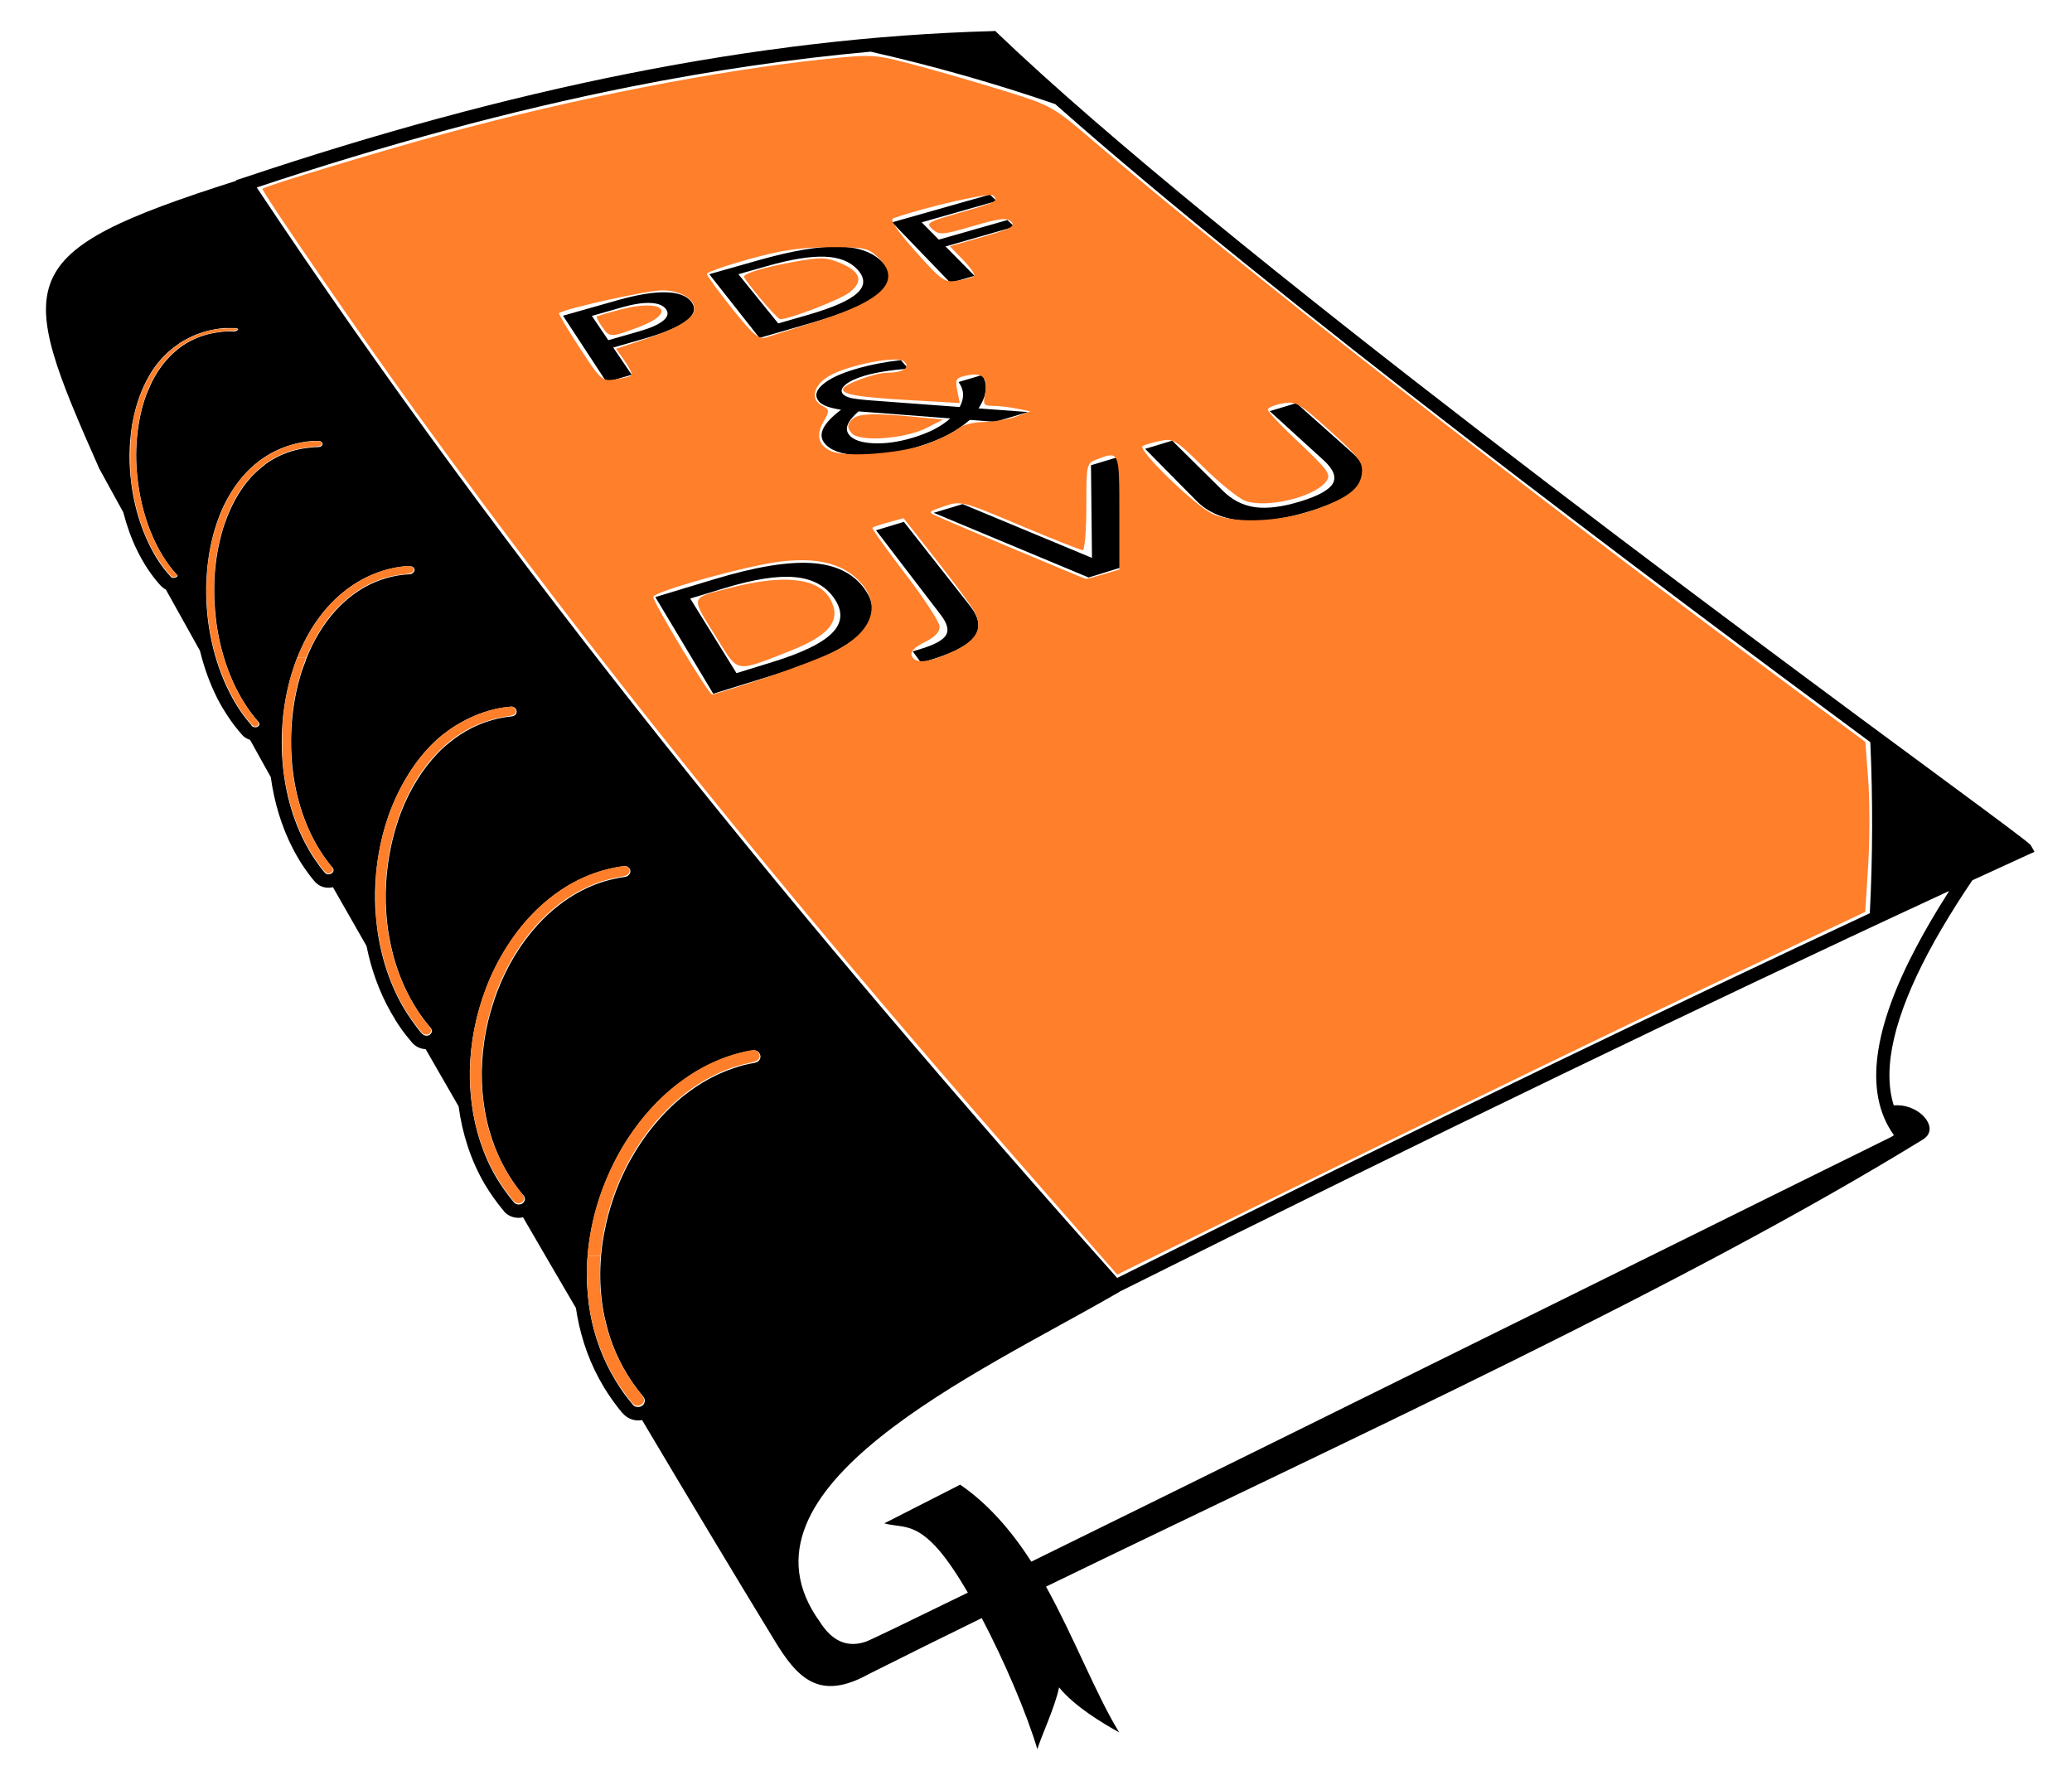 <?xml version="1.0" encoding="UTF-8" standalone="no"?>
<!-- Creator: CorelDRAW -->

<svg
   xmlns:dc="http://purl.org/dc/elements/1.1/"
   xmlns:cc="http://creativecommons.org/ns#"
   xmlns:rdf="http://www.w3.org/1999/02/22-rdf-syntax-ns#"
   xmlns:svg="http://www.w3.org/2000/svg"
   xmlns="http://www.w3.org/2000/svg"
   xmlns:sodipodi="http://sodipodi.sourceforge.net/DTD/sodipodi-0.dtd"
   xmlns:inkscape="http://www.inkscape.org/namespaces/inkscape"
   version="1.0"
   sodipodi:modified="true"
   inkscape:output_extension="org.inkscape.output.svg.inkscape"
   sodipodi:docname="Old_Book_clip_art.svg"
   inkscape:version="0.48.0 r9654"
   sodipodi:version="0.32"
   id="svg2"
   viewBox="0 0 210 297"
   style="shape-rendering:geometricPrecision; text-rendering:geometricPrecision; image-rendering:optimizeQuality; fill-rule:evenodd; clip-rule:evenodd"
   height="522.596"
   width="604.762"
   xml:space="preserve"><sodipodi:namedview
   inkscape:window-height="975"
   inkscape:window-width="1280"
   inkscape:pageshadow="2"
   inkscape:pageopacity="0.0"
   borderopacity="1.0"
   bordercolor="#666666"
   pagecolor="#ffffff"
   id="base"
   inkscape:zoom="1.173927"
   inkscape:cx="230.34813"
   inkscape:cy="236.72283"
   inkscape:window-x="1280"
   inkscape:window-y="27"
   inkscape:current-layer="svg2"
   showgrid="false"
   inkscape:window-maximized="1" />
 <defs
   id="defs4"><inkscape:perspective
   sodipodi:type="inkscape:persp3d"
   inkscape:vp_x="0 : 261.29797 : 1"
   inkscape:vp_y="0 : 1000 : 0"
   inkscape:vp_z="604.76184 : 261.29797 : 1"
   inkscape:persp3d-origin="302.38092 : 174.19865 : 1"
   id="perspective4217" />
  <style
   type="text/css"
   id="style6">
   
    .fil4 {fill:none}
    .fil1 {fill:#EF7900}
    .fil3 {fill:white}
    .fil0 {fill:#EF7900;fill-rule:nonzero}
    .fil2 {fill:white;fill-rule:nonzero}
   
  </style>
   <clipPath
   id="id0">
    <path
   d="M 106.022,121.783 C 93.655,122.117 80.577,124.829 66.699,129.482 C 80.117,149.722 95.978,169.053 112.497,187.569 C 127.876,179.885 143.654,172.201 160.412,164.518 C 160.233,164.199 120.445,135.609 106.022,121.783 L 106.022,121.783 z "
   id="path9" />
   </clipPath>
 
  
  
  
  
  
  
  
  
  
  
  
  
  
  
  
  
  
  
  
 
   
  
    
    
   </defs>
 <path
   style="fill:#000000;fill-opacity:1;fill-rule:nonzero;stroke:none"
   d="M 98.25,5.135 L 97.778,5.163 C 78.231,5.691 58.163,8.081 37.493,12.188 C 16.833,16.293 -4.444,22.117 -26.346,29.46 L -27.707,29.904 L -27.651,29.987 C -65.223,41.939 -64.289,46.29 -50.393,77.721 C -49.086,80.107 -47.748,82.536 -46.395,84.996 C -45.834,87.18 -45.087,89.28 -44.145,91.216 C -43.599,92.34 -42.987,93.429 -42.313,94.437 C -41.635,95.451 -40.913,96.39 -40.119,97.242 L -40.091,97.242 C -39.878,97.472 -39.623,97.661 -39.342,97.797 C -37.491,101.136 -35.592,104.523 -33.677,107.961 C -32.993,110.758 -32.021,113.462 -30.761,115.93 C -30.219,116.992 -29.593,118.018 -28.928,119.012 C -28.263,120.007 -27.548,120.928 -26.79,121.789 L -26.679,121.928 C -26.326,122.323 -25.866,122.586 -25.374,122.733 C -24.234,124.78 -23.088,126.854 -21.931,128.926 C -21.356,133.106 -20.143,137.16 -18.265,140.783 C -17.761,141.756 -17.224,142.687 -16.627,143.587 C -16.026,144.492 -15.381,145.373 -14.683,146.197 L -14.628,146.253 C -13.897,147.109 -12.752,147.441 -11.684,147.197 L -11.657,147.197 C -11.652,147.192 -11.634,147.174 -11.629,147.169 C -9.788,150.409 -7.918,153.671 -6.047,156.944 C -5.277,160.816 -3.935,164.56 -1.993,167.968 C -1.496,168.841 -0.97,169.712 -0.383,170.55 C 0.209,171.394 0.849,172.2 1.506,172.966 C 2.09,173.648 2.911,174.015 3.755,174.049 C 5.57,177.207 7.396,180.373 9.225,183.546 C 9.829,188.038 11.217,192.432 13.529,196.402 C 13.99,197.194 14.501,197.957 15.029,198.707 C 15.558,199.458 16.116,200.183 16.723,200.901 L 16.723,200.929 C 17.509,201.86 18.746,202.207 19.888,201.956 C 19.89,201.956 19.91,201.956 19.916,201.956 C 22.841,206.983 25.754,212.007 28.691,217.006 C 28.69,217.009 28.691,217.032 28.691,217.034 C 28.748,217.425 28.815,217.839 28.885,218.228 C 29.633,222.396 31.102,226.476 33.383,230.224 C 33.821,230.943 34.286,231.647 34.8,232.362 C 35.3,233.058 35.833,233.76 36.41,234.445 L 36.438,234.445 C 37.249,235.402 38.499,235.816 39.659,235.583 C 47.037,248.01 54.36,260.221 61.513,271.96 C 65.46,278.522 69.097,282.263 77.341,277.68 C 83.503,274.585 89.739,271.503 96.001,268.433 C 99.799,275.674 103.468,284.267 105.22,290.176 C 105.936,287.901 108.166,283.145 108.83,279.929 C 111.4,283.12 116.203,285.956 118.799,287.399 C 115.012,281.233 111.284,271.567 106.664,263.213 C 158.952,237.826 212.656,213.282 251.975,189.127 C 252.287,188.952 252.558,188.733 252.752,188.516 C 252.789,188.474 252.832,188.42 252.863,188.377 C 254.343,186.331 251.033,183.04 247.282,183.379 C 245.282,177.031 247.555,168.335 253.002,158.054 C 254.388,155.439 256.01,152.69 257.806,149.863 C 258.605,148.605 259.442,147.332 260.305,146.059 C 260.31,146.054 260.328,146.035 260.333,146.031 C 263.387,144.621 266.451,143.219 269.524,141.81 L 270.635,141.31 L 270.024,140.255 L 269.969,140.172 C 269.967,140.17 269.947,140.15 269.941,140.144 C 269.466,139.62 264.613,136.01 256.668,130.147 C 223.318,105.537 135.078,40.453 98.583,5.468 L 98.25,5.135 z M 77.507,8.578 C 77.535,8.576 77.562,8.581 77.59,8.578 C 87.936,10.925 98.136,13.808 108.191,17.27 C 144.554,49.492 208.264,97.127 243.395,123.122 C 243.395,123.131 243.394,123.14 243.395,123.15 C 243.814,132.568 243.798,142.017 243.311,151.501 C 225.731,159.715 208.494,167.915 191.524,176.104 C 166.633,188.115 142.366,200.07 118.465,212.008 C 92.662,183.067 67.365,153.509 43.297,123.289 C 19.353,93.226 -3.38,62.51 -24.263,31.098 C -2.954,24.009 17.757,18.358 37.91,14.354 C 51.36,11.682 64.565,9.75 77.507,8.578 z M -29.623,54.423 C -29.592,54.421 -29.57,54.426 -29.539,54.423 C -29.476,54.419 -29.408,54.427 -29.345,54.423 C -29.28,54.419 -29.216,54.427 -29.151,54.423 C -29.083,54.42 -29.025,54.426 -28.956,54.423 C -28.81,54.417 -28.66,54.426 -28.512,54.423 C -28.267,54.419 -28.012,54.419 -27.762,54.423 L -27.679,54.451 C -27.676,54.451 -27.653,54.451 -27.651,54.451 C -27.619,54.457 -27.568,54.47 -27.54,54.479 C -27.53,54.484 -27.494,54.502 -27.485,54.507 C -27.476,54.511 -27.443,54.527 -27.429,54.534 C -27.419,54.539 -27.383,54.558 -27.373,54.562 C -27.374,54.565 -27.373,54.587 -27.373,54.59 C -27.37,54.59 -27.348,54.59 -27.346,54.59 C -27.346,54.597 -27.346,54.617 -27.346,54.618 C -27.349,54.62 -27.371,54.643 -27.373,54.646 C -27.373,54.649 -27.373,54.671 -27.373,54.673 C -27.378,54.683 -27.397,54.72 -27.401,54.729 C -27.405,54.733 -27.425,54.753 -27.429,54.757 C -27.433,54.761 -27.453,54.781 -27.457,54.784 C -27.462,54.79 -27.481,54.808 -27.485,54.812 C -27.527,54.844 -27.576,54.871 -27.623,54.895 C -27.633,54.9 -27.664,54.916 -27.679,54.923 C -27.708,54.932 -27.764,54.944 -27.79,54.951 C -27.844,54.964 -27.926,54.975 -27.984,54.979 C -28.001,54.979 -28.023,54.979 -28.04,54.979 L -28.151,54.979 C -28.629,54.973 -29.092,54.98 -29.512,55.007 C -29.956,55.035 -30.374,55.085 -30.789,55.145 C -32.947,55.459 -34.826,56.192 -36.426,57.256 C -36.722,57.452 -37.036,57.68 -37.342,57.922 C -37.631,58.151 -37.902,58.39 -38.175,58.644 C -39.562,59.938 -40.717,61.53 -41.619,63.309 C -41.787,63.643 -41.948,64.026 -42.118,64.42 C -42.302,64.844 -42.47,65.204 -42.59,65.531 C -43.313,67.482 -43.781,69.608 -44.034,71.806 L -44.034,71.834 C -44.169,73.007 -44.251,74.211 -44.257,75.444 C -44.262,76.664 -44.183,77.875 -44.062,79.082 C -43.431,85.354 -41.128,91.469 -37.398,95.465 C -37.392,95.471 -37.374,95.489 -37.37,95.493 C -37.37,95.496 -37.37,95.518 -37.37,95.52 C -37.373,95.523 -37.395,95.546 -37.398,95.548 C -37.398,95.551 -37.398,95.573 -37.398,95.576 C -37.404,95.582 -37.424,95.602 -37.426,95.604 C -37.435,95.613 -37.472,95.65 -37.481,95.659 C -37.497,95.672 -37.538,95.697 -37.564,95.715 C -37.587,95.729 -37.623,95.755 -37.648,95.77 C -37.665,95.781 -37.69,95.792 -37.703,95.798 C -37.706,95.798 -37.728,95.798 -37.731,95.798 C -37.741,95.803 -37.777,95.821 -37.787,95.826 C -37.791,95.831 -37.809,95.849 -37.814,95.854 C -37.817,95.854 -37.839,95.854 -37.842,95.854 C -37.844,95.854 -37.867,95.854 -37.87,95.854 C -37.88,95.854 -37.914,95.854 -37.925,95.854 C -37.929,95.853 -37.95,95.854 -37.953,95.854 C -37.956,95.853 -37.978,95.854 -37.981,95.854 C -37.993,95.859 -38.025,95.876 -38.036,95.881 C -38.039,95.881 -38.061,95.881 -38.064,95.881 C -38.069,95.881 -38.089,95.882 -38.092,95.881 C -38.095,95.881 -38.117,95.881 -38.12,95.881 C -38.122,95.881 -38.145,95.881 -38.148,95.881 C -38.157,95.876 -38.193,95.859 -38.203,95.854 C -38.206,95.854 -38.228,95.853 -38.231,95.854 C -38.259,95.847 -38.313,95.835 -38.342,95.826 C -38.344,95.823 -38.367,95.801 -38.37,95.798 C -38.371,95.798 -38.391,95.798 -38.397,95.798 C -38.4,95.796 -38.422,95.773 -38.425,95.77 C -38.428,95.768 -38.45,95.746 -38.453,95.743 C -38.459,95.742 -38.479,95.742 -38.481,95.743 L -38.481,95.715 C -39.2,94.943 -39.871,94.097 -40.48,93.188 C -41.092,92.273 -41.641,91.283 -42.146,90.244 C -44.761,84.869 -45.854,78.144 -45.145,72.001 C -45.091,71.537 -45.042,71.093 -44.978,70.696 C -44.91,70.267 -44.815,69.838 -44.729,69.418 C -44.287,67.275 -43.606,65.234 -42.674,63.393 C -42.482,63.013 -42.29,62.649 -42.091,62.31 C -41.882,61.954 -41.675,61.611 -41.452,61.282 C -40.299,59.585 -38.854,58.14 -37.148,57.006 L -37.092,56.95 C -36.759,56.731 -36.401,56.523 -36.009,56.312 C -35.643,56.114 -35.249,55.904 -34.843,55.729 C -33.286,55.057 -31.539,54.576 -29.623,54.423 z M -15.155,73.167 C -15.119,73.164 -15.081,73.17 -15.044,73.167 C -15.021,73.166 -14.984,73.167 -14.961,73.167 C -14.956,73.167 -14.938,73.167 -14.933,73.167 C -14.928,73.167 -14.908,73.167 -14.906,73.167 C -14.887,73.167 -14.868,73.167 -14.85,73.167 C -14.844,73.167 -14.825,73.167 -14.822,73.167 C -14.744,73.162 -14.679,73.171 -14.6,73.167 C -14.519,73.163 -14.432,73.17 -14.35,73.167 C -14.221,73.162 -14.092,73.169 -13.961,73.167 L -13.878,73.167 C -13.875,73.167 -13.853,73.167 -13.85,73.167 C -13.819,73.173 -13.765,73.187 -13.739,73.195 C -13.716,73.202 -13.677,73.213 -13.656,73.223 C -13.64,73.23 -13.615,73.242 -13.6,73.25 C -13.579,73.264 -13.537,73.29 -13.517,73.306 C -13.512,73.311 -13.492,73.331 -13.489,73.334 C -13.484,73.339 -13.464,73.359 -13.462,73.361 C -13.456,73.367 -13.436,73.387 -13.434,73.389 C -13.431,73.392 -13.408,73.414 -13.406,73.417 C -13.403,73.42 -13.381,73.442 -13.378,73.445 C -13.369,73.467 -13.357,73.509 -13.35,73.528 C -13.351,73.531 -13.35,73.553 -13.35,73.556 C -13.351,73.558 -13.35,73.581 -13.35,73.583 L -13.323,73.639 C -13.33,73.646 -13.349,73.664 -13.35,73.667 C -13.351,73.675 -13.351,73.708 -13.35,73.722 C -13.35,73.728 -13.35,73.749 -13.35,73.75 C -13.356,73.755 -13.373,73.773 -13.378,73.778 C -13.378,73.781 -13.378,73.803 -13.378,73.806 C -13.383,73.811 -13.401,73.828 -13.406,73.833 C -13.406,73.836 -13.406,73.859 -13.406,73.861 C -13.411,73.866 -13.429,73.884 -13.434,73.889 C -13.463,73.927 -13.506,73.968 -13.545,74 C -13.549,74.004 -13.568,74.023 -13.573,74.028 C -13.575,74.03 -13.598,74.053 -13.6,74.056 C -13.61,74.061 -13.646,74.079 -13.656,74.083 C -13.659,74.083 -13.681,74.083 -13.684,74.083 C -13.696,74.088 -13.728,74.105 -13.739,74.111 C -13.742,74.111 -13.764,74.111 -13.767,74.111 C -13.829,74.13 -13.918,74.157 -13.989,74.167 C -13.992,74.167 -14.014,74.167 -14.017,74.167 C -14.023,74.167 -14.039,74.167 -14.045,74.167 L -14.128,74.167 L -14.156,74.167 C -14.655,74.179 -15.119,74.229 -15.572,74.278 C -16.052,74.329 -16.498,74.387 -16.933,74.472 C -19.218,74.919 -21.241,75.827 -22.958,77.11 L -22.958,77.138 C -23.325,77.412 -23.689,77.709 -24.069,78.054 C -24.443,78.393 -24.803,78.734 -25.124,79.082 C -26.818,80.916 -28.153,83.193 -29.151,85.718 L -29.206,85.885 C -29.401,86.389 -29.595,86.894 -29.762,87.412 C -29.927,87.928 -30.065,88.455 -30.206,88.995 C -30.91,91.692 -31.287,94.583 -31.317,97.52 L -31.317,97.714 C -31.322,98.885 -31.269,100.038 -31.178,101.157 C -31.084,102.299 -30.956,103.435 -30.761,104.573 C -29.768,110.375 -27.454,115.866 -23.902,119.845 L -23.875,119.901 C -23.867,119.915 -23.853,119.944 -23.847,119.956 C -23.842,119.966 -23.824,120.002 -23.819,120.012 C -23.819,120.015 -23.819,120.037 -23.819,120.04 C -23.819,120.049 -23.819,120.086 -23.819,120.095 C -23.819,120.104 -23.819,120.136 -23.819,120.151 C -23.819,120.16 -23.819,120.197 -23.819,120.206 C -23.824,120.216 -23.842,120.252 -23.847,120.262 C -23.847,120.265 -23.847,120.287 -23.847,120.29 C -23.852,120.295 -23.869,120.312 -23.875,120.317 C -23.874,120.32 -23.875,120.343 -23.875,120.345 C -23.881,120.351 -23.901,120.371 -23.902,120.373 C -23.918,120.387 -23.944,120.415 -23.958,120.428 C -23.964,120.434 -23.979,120.451 -23.986,120.456 L -24.041,120.512 C -24.051,120.516 -24.087,120.535 -24.097,120.54 C -24.111,120.547 -24.144,120.563 -24.152,120.567 C -24.157,120.572 -24.175,120.59 -24.18,120.595 C -24.181,120.595 -24.202,120.595 -24.208,120.595 C -24.217,120.6 -24.254,120.618 -24.263,120.623 C -24.266,120.623 -24.289,120.623 -24.291,120.623 C -24.303,120.628 -24.335,120.645 -24.347,120.651 C -24.411,120.66 -24.509,120.653 -24.569,120.651 C -24.649,120.645 -24.748,120.623 -24.819,120.595 C -24.83,120.589 -24.862,120.572 -24.874,120.567 C -24.877,120.567 -24.899,120.567 -24.902,120.567 C -24.924,120.553 -24.961,120.531 -24.985,120.512 C -24.988,120.509 -25.01,120.487 -25.013,120.484 C -25.016,120.481 -25.035,120.462 -25.041,120.456 L -25.152,120.345 L -25.124,120.317 C -25.834,119.511 -26.498,118.657 -27.096,117.763 C -27.694,116.868 -28.246,115.913 -28.762,114.903 C -31.383,109.767 -32.71,103.596 -32.649,97.603 L -32.649,97.409 C -32.641,96.842 -32.604,96.251 -32.566,95.631 C -32.531,95.04 -32.49,94.465 -32.427,93.882 C -32.111,90.938 -31.446,88.102 -30.428,85.524 L -30.428,85.496 C -30.214,84.955 -29.987,84.447 -29.762,83.969 C -29.523,83.462 -29.271,82.99 -29.012,82.525 C -27.668,80.116 -25.946,78.032 -23.819,76.444 L -23.764,76.388 C -23.408,76.125 -23.015,75.867 -22.597,75.611 C -22.172,75.349 -21.767,75.112 -21.375,74.916 C -19.539,73.998 -17.452,73.357 -15.155,73.167 z M 0.311,93.938 C 0.353,93.934 0.409,93.941 0.45,93.938 C 0.456,93.937 0.472,93.938 0.478,93.938 C 0.501,93.938 0.538,93.937 0.561,93.938 C 0.567,93.937 0.584,93.938 0.589,93.938 C 0.595,93.938 0.614,93.938 0.617,93.938 C 0.64,93.938 0.677,93.937 0.7,93.938 C 0.706,93.938 0.725,93.938 0.728,93.938 C 0.734,93.938 0.753,93.938 0.756,93.938 C 0.779,93.938 0.816,93.937 0.839,93.938 C 0.845,93.938 0.864,93.938 0.867,93.938 C 0.872,93.938 0.892,93.938 0.895,93.938 C 0.918,93.938 0.955,93.937 0.978,93.938 C 0.983,93.938 1.003,93.938 1.006,93.938 C 1.011,93.938 1.031,93.938 1.033,93.938 C 1.057,93.938 1.094,93.937 1.117,93.938 C 1.122,93.938 1.142,93.938 1.145,93.938 L 1.2,93.938 C 1.386,93.94 1.575,94.007 1.7,94.104 C 1.721,94.122 1.765,94.167 1.783,94.188 C 1.795,94.199 1.828,94.231 1.839,94.243 C 1.844,94.253 1.862,94.289 1.867,94.299 C 1.871,94.307 1.887,94.339 1.894,94.354 C 1.894,94.357 1.895,94.379 1.894,94.382 C 1.899,94.391 1.917,94.428 1.922,94.437 C 1.922,94.447 1.922,94.483 1.922,94.493 L 1.922,94.576 C 1.922,94.579 1.922,94.602 1.922,94.604 C 1.922,94.607 1.922,94.629 1.922,94.632 C 1.917,94.642 1.899,94.678 1.894,94.687 C 1.894,94.69 1.894,94.713 1.894,94.715 C 1.889,94.725 1.872,94.761 1.867,94.771 C 1.859,94.785 1.844,94.815 1.839,94.826 C 1.825,94.85 1.799,94.887 1.783,94.909 C 1.741,94.965 1.673,95.031 1.617,95.076 C 1.612,95.081 1.594,95.099 1.589,95.104 C 1.46,95.19 1.289,95.261 1.117,95.27 L 1.089,95.27 C 0.569,95.301 0.051,95.339 -0.438,95.409 C -0.933,95.48 -1.432,95.576 -1.91,95.687 C -4.364,96.256 -6.54,97.334 -8.463,98.797 C -8.943,99.162 -9.407,99.553 -9.852,99.963 C -10.299,100.375 -10.746,100.817 -11.157,101.268 C -13.258,103.578 -14.933,106.411 -16.155,109.571 L -16.155,109.599 L -16.155,109.654 C -16.413,110.326 -16.66,110.946 -16.849,111.543 C -17.05,112.175 -17.233,112.837 -17.405,113.514 C -18.262,116.893 -18.639,120.497 -18.543,124.094 L -18.543,124.177 C -18.514,125.213 -18.456,126.23 -18.349,127.232 C -18.24,128.247 -18.094,129.263 -17.904,130.258 C -16.927,135.396 -14.858,140.211 -11.657,143.976 L -11.629,144.004 C -11.613,144.026 -11.586,144.064 -11.573,144.087 C -11.544,144.15 -11.522,144.241 -11.518,144.309 C -11.518,144.332 -11.516,144.369 -11.518,144.392 C -11.538,144.546 -11.626,144.713 -11.768,144.837 L -11.823,144.865 C -11.828,144.869 -11.846,144.887 -11.851,144.892 C -11.872,144.907 -11.915,144.936 -11.934,144.948 C -11.947,144.955 -11.978,144.97 -11.99,144.976 C -12.014,144.983 -12.074,144.997 -12.101,145.003 C -12.11,145.008 -12.147,145.026 -12.156,145.031 C -12.322,145.068 -12.507,145.055 -12.656,145.003 C -12.722,144.978 -12.795,144.937 -12.851,144.892 C -12.857,144.886 -12.876,144.867 -12.878,144.865 C -12.89,144.854 -12.92,144.823 -12.934,144.809 L -12.989,144.753 C -13.631,143.995 -14.214,143.198 -14.767,142.365 C -15.322,141.528 -15.83,140.652 -16.294,139.755 C -18.701,135.11 -19.952,129.704 -20.098,124.26 L -20.098,124.177 C -20.116,123.454 -20.119,122.736 -20.098,122.011 C -20.079,121.327 -20.049,120.604 -19.987,119.845 C -19.688,116.165 -18.894,112.574 -17.627,109.293 C -17.379,108.654 -17.09,107.991 -16.794,107.35 C -16.497,106.708 -16.196,106.099 -15.877,105.517 C -14.208,102.469 -12.044,99.839 -9.435,97.853 L -9.435,97.825 L -9.407,97.825 C -9.012,97.525 -8.589,97.231 -8.13,96.937 C -7.679,96.647 -7.241,96.368 -6.797,96.131 C -4.656,94.989 -2.312,94.193 0.311,93.938 z M 17.722,117.235 C 17.728,117.235 17.747,117.235 17.75,117.235 C 17.756,117.235 17.772,117.235 17.778,117.235 C 17.789,117.236 17.822,117.235 17.833,117.235 C 17.839,117.235 17.858,117.235 17.861,117.235 L 17.889,117.235 C 17.894,117.235 17.914,117.235 17.917,117.235 C 17.953,117.234 17.998,117.234 18.028,117.235 C 18.037,117.235 18.074,117.235 18.083,117.235 C 18.115,117.241 18.166,117.254 18.194,117.263 C 18.218,117.271 18.255,117.283 18.278,117.291 C 18.336,117.312 18.413,117.343 18.472,117.374 C 18.481,117.378 18.518,117.397 18.527,117.402 C 18.532,117.407 18.55,117.425 18.555,117.43 C 18.578,117.451 18.621,117.495 18.639,117.513 C 18.663,117.542 18.703,117.596 18.722,117.624 C 18.738,117.653 18.762,117.703 18.777,117.735 C 18.782,117.745 18.8,117.781 18.805,117.79 C 18.814,117.819 18.827,117.872 18.833,117.902 C 18.833,117.911 18.833,117.948 18.833,117.957 L 18.861,117.985 C 18.861,117.99 18.861,118.005 18.861,118.013 C 18.861,118.029 18.861,118.058 18.861,118.068 C 18.861,118.071 18.861,118.093 18.861,118.096 C 18.855,118.107 18.838,118.14 18.833,118.151 C 18.833,118.154 18.833,118.177 18.833,118.179 C 18.833,118.189 18.833,118.225 18.833,118.235 C 18.828,118.244 18.81,118.281 18.805,118.29 C 18.8,118.3 18.782,118.336 18.777,118.346 C 18.777,118.352 18.777,118.372 18.777,118.374 C 18.772,118.384 18.757,118.415 18.75,118.429 C 18.736,118.451 18.709,118.492 18.694,118.512 C 18.689,118.517 18.671,118.535 18.666,118.54 C 18.662,118.545 18.643,118.563 18.639,118.568 C 18.634,118.573 18.616,118.591 18.611,118.596 C 18.606,118.6 18.588,118.619 18.583,118.624 C 18.577,118.629 18.559,118.648 18.555,118.651 C 18.534,118.668 18.495,118.692 18.472,118.707 C 18.462,118.712 18.426,118.73 18.416,118.735 C 18.379,118.754 18.323,118.774 18.278,118.79 C 18.208,118.813 18.125,118.839 18.055,118.846 L 18.028,118.846 C 17.488,118.899 16.968,118.972 16.445,119.068 C 15.928,119.163 15.402,119.289 14.89,119.429 C 12.293,120.139 9.957,121.389 7.892,123.039 C 7.33,123.488 6.779,123.945 6.282,124.427 C 5.776,124.916 5.307,125.439 4.838,125.982 C 2.444,128.754 0.555,132.158 -0.744,135.895 L -0.744,135.923 C -1.003,136.669 -1.232,137.43 -1.438,138.172 C -1.652,138.944 -1.832,139.715 -1.993,140.477 C -2.836,144.46 -3.089,148.65 -2.66,152.778 L -2.66,152.806 C -2.562,153.743 -2.426,154.659 -2.271,155.528 C -2.116,156.394 -1.923,157.282 -1.688,158.193 C -0.516,162.733 1.55,166.987 4.588,170.522 L 4.616,170.55 C 4.632,170.572 4.656,170.609 4.671,170.633 C 4.69,170.667 4.714,170.712 4.727,170.744 C 4.732,170.754 4.75,170.79 4.754,170.8 C 4.754,170.81 4.755,170.846 4.754,170.856 C 4.767,170.914 4.779,170.987 4.782,171.05 C 4.782,171.055 4.782,171.073 4.782,171.078 C 4.782,171.083 4.782,171.103 4.782,171.105 C 4.782,171.108 4.782,171.131 4.782,171.133 C 4.782,171.136 4.782,171.159 4.782,171.161 C 4.777,171.171 4.76,171.207 4.754,171.217 C 4.755,171.226 4.754,171.262 4.754,171.272 C 4.749,171.277 4.732,171.295 4.727,171.3 C 4.713,171.33 4.689,171.38 4.671,171.411 C 4.668,171.414 4.646,171.436 4.643,171.439 C 4.624,171.464 4.584,171.521 4.56,171.55 C 4.554,171.556 4.538,171.572 4.532,171.578 C 4.526,171.583 4.511,171.6 4.504,171.605 L 4.477,171.633 L 4.449,171.661 C 4.43,171.674 4.386,171.704 4.366,171.716 C 4.363,171.716 4.34,171.716 4.338,171.716 C 4.326,171.721 4.293,171.738 4.282,171.744 C 4.253,171.758 4.203,171.786 4.171,171.8 C 4.169,171.8 4.146,171.8 4.144,171.8 C 4.141,171.8 4.118,171.8 4.116,171.8 C 3.815,171.87 3.48,171.786 3.255,171.578 C 3.244,171.566 3.213,171.536 3.199,171.522 L 3.172,171.522 C 2.544,170.79 1.984,170.035 1.45,169.273 C 0.912,168.505 0.394,167.713 -0.077,166.885 C -2.489,162.652 -3.898,157.85 -4.409,152.945 L -4.409,152.917 C -4.496,152.078 -4.569,151.248 -4.603,150.418 C -4.638,149.572 -4.648,148.721 -4.631,147.891 C -4.547,143.591 -3.799,139.339 -2.438,135.423 L -2.438,135.396 C -2.172,134.632 -1.867,133.897 -1.549,133.146 C -1.24,132.419 -0.89,131.676 -0.522,130.953 C 1.326,127.325 3.735,124.159 6.698,121.789 L 6.726,121.789 C 7.168,121.436 7.622,121.106 8.087,120.789 C 8.542,120.478 9.038,120.184 9.531,119.901 C 11.989,118.49 14.716,117.547 17.722,117.235 z M 36.605,143.67 C 36.606,143.671 36.626,143.671 36.632,143.67 C 36.638,143.671 36.657,143.671 36.66,143.67 C 36.673,143.67 36.703,143.67 36.716,143.67 C 36.788,143.675 36.876,143.689 36.938,143.698 C 36.94,143.698 36.963,143.698 36.966,143.698 C 36.991,143.704 37.051,143.72 37.077,143.726 C 37.079,143.726 37.102,143.726 37.104,143.726 C 37.135,143.739 37.19,143.77 37.215,143.782 C 37.258,143.803 37.316,143.838 37.354,143.865 C 37.384,143.886 37.43,143.918 37.465,143.948 C 37.471,143.954 37.491,143.974 37.493,143.976 C 37.499,143.982 37.516,143.998 37.521,144.004 C 37.526,144.013 37.544,144.049 37.549,144.059 C 37.552,144.062 37.574,144.085 37.576,144.087 C 37.643,144.187 37.699,144.325 37.715,144.448 C 37.715,144.454 37.715,144.473 37.715,144.476 C 37.716,144.511 37.716,144.556 37.715,144.587 C 37.715,144.596 37.715,144.633 37.715,144.642 C 37.715,144.645 37.715,144.668 37.715,144.67 C 37.71,144.68 37.692,144.716 37.688,144.726 C 37.68,144.753 37.667,144.811 37.66,144.837 C 37.541,145.169 37.226,145.423 36.827,145.475 C 36.24,145.553 35.675,145.664 35.133,145.781 C 34.571,145.902 34.004,146.036 33.467,146.197 C 30.689,147.03 28.129,148.409 25.83,150.196 C 25.211,150.678 24.599,151.192 23.998,151.751 C 23.405,152.303 22.849,152.873 22.304,153.473 C 19.495,156.563 17.217,160.353 15.64,164.469 C 15.339,165.255 15.068,166.093 14.806,166.94 C 14.546,167.784 14.309,168.607 14.112,169.439 C 13.083,173.786 12.792,178.362 13.363,182.796 C 13.464,183.582 13.594,184.375 13.751,185.156 C 13.913,185.957 14.098,186.745 14.307,187.489 C 15.412,191.428 17.294,195.141 20.027,198.374 L 20.055,198.402 C 20.055,198.408 20.055,198.428 20.055,198.429 C 20.058,198.432 20.08,198.455 20.082,198.457 C 20.087,198.467 20.106,198.503 20.11,198.513 C 20.117,198.525 20.132,198.556 20.138,198.568 C 20.143,198.578 20.161,198.614 20.166,198.624 C 20.171,198.633 20.189,198.67 20.194,198.679 C 20.193,198.689 20.194,198.725 20.194,198.735 C 20.193,198.738 20.194,198.76 20.194,198.763 C 20.199,198.772 20.216,198.808 20.221,198.818 C 20.221,198.821 20.221,198.844 20.221,198.846 C 20.221,198.852 20.221,198.871 20.221,198.874 C 20.222,198.887 20.222,198.916 20.221,198.929 C 20.221,198.939 20.221,198.975 20.221,198.985 C 20.221,198.988 20.221,199.01 20.221,199.013 C 20.216,199.023 20.198,199.059 20.194,199.068 C 20.194,199.078 20.193,199.114 20.194,199.124 C 20.189,199.133 20.171,199.17 20.166,199.179 C 20.161,199.189 20.143,199.225 20.138,199.235 C 20.133,199.247 20.116,199.278 20.11,199.29 C 20.105,199.299 20.09,199.331 20.082,199.346 C 20.068,199.369 20.044,199.407 20.027,199.429 C 20.022,199.434 20.004,199.452 19.999,199.457 C 19.986,199.475 19.957,199.521 19.944,199.54 C 19.936,199.548 19.919,199.565 19.916,199.568 L 19.833,199.623 C 19.811,199.64 19.774,199.664 19.749,199.679 C 19.716,199.698 19.67,199.72 19.638,199.735 C 19.636,199.734 19.613,199.735 19.61,199.735 C 19.606,199.74 19.588,199.757 19.583,199.762 C 19.58,199.762 19.558,199.763 19.555,199.762 C 19.545,199.767 19.509,199.785 19.499,199.79 C 19.497,199.79 19.475,199.79 19.472,199.79 C 19.469,199.79 19.447,199.79 19.444,199.79 C 19.073,199.874 18.66,199.773 18.416,199.485 C 17.857,198.823 17.328,198.132 16.834,197.43 C 16.338,196.726 15.869,196.02 15.445,195.292 C 13.246,191.516 11.941,187.349 11.391,183.074 L 11.391,183.046 C 11.277,182.157 11.189,181.267 11.141,180.352 C 11.092,179.432 11.069,178.503 11.086,177.603 C 11.172,172.931 12.12,168.269 13.779,163.941 L 13.779,163.914 C 14.107,163.058 14.459,162.222 14.834,161.414 C 15.211,160.601 15.623,159.812 16.056,159.026 C 18.267,155.02 21.147,151.505 24.581,148.835 C 25.056,148.467 25.577,148.083 26.108,147.725 C 26.632,147.372 27.142,147.053 27.663,146.753 C 30.389,145.18 33.389,144.123 36.605,143.698 C 36.604,143.696 36.605,143.674 36.605,143.67 z M 256.473,147.808 C 256.282,148.105 256.105,148.403 255.918,148.697 C 254.105,151.55 252.486,154.333 251.059,157.027 C 244.069,170.218 242.122,181.11 247.31,188.322 C 247.145,188.457 246.934,188.586 246.671,188.711 C 243.762,190.088 151.618,235.814 104.22,259.075 C 100.776,253.682 96.812,249.297 92.419,246.302 L 79.84,252.716 C 82.582,253.506 84.877,252.463 88.948,257.215 C 90.388,258.896 92.032,261.349 93.696,264.212 C 83.789,269.052 77.41,272.144 76.702,272.376 C 72.958,273.603 70.638,271.396 69.177,269.1 C 53.057,246.854 95.386,227.835 118.021,214.785 C 118.324,214.627 118.587,214.466 118.826,214.313 C 118.87,214.285 118.924,214.257 118.965,214.23 C 118.972,214.225 118.986,214.204 118.993,214.202 C 118.995,214.201 119.018,214.203 119.021,214.202 C 143.188,202.129 167.63,190.101 192.495,178.103 C 213.438,167.997 234.707,157.883 256.473,147.808 z M 57.986,174.243 L 58.014,174.243 C 58.017,174.243 58.039,174.243 58.042,174.243 C 58.114,174.236 58.189,174.239 58.264,174.243 C 58.335,174.247 58.414,174.256 58.486,174.271 C 58.489,174.271 58.511,174.271 58.514,174.271 C 58.905,174.381 59.192,174.698 59.263,175.104 L 59.291,175.104 L 59.291,175.132 C 59.291,175.136 59.291,175.155 59.291,175.16 C 59.291,175.162 59.291,175.185 59.291,175.187 C 59.304,175.333 59.282,175.501 59.236,175.632 C 59.222,175.662 59.193,175.717 59.18,175.743 C 59.157,175.786 59.126,175.842 59.097,175.882 C 59.037,175.963 58.958,176.041 58.875,176.104 C 58.74,176.201 58.555,176.267 58.375,176.298 L 58.375,176.326 L 58.347,176.326 C 57.74,176.429 57.151,176.54 56.57,176.687 C 55.997,176.831 55.411,177.016 54.821,177.214 C 51.873,178.203 49.13,179.751 46.629,181.741 L 46.601,181.741 C 45.91,182.291 45.256,182.873 44.602,183.49 C 43.962,184.093 43.332,184.749 42.714,185.434 C 39.597,188.883 37.055,193.048 35.327,197.569 L 35.327,197.596 C 35.002,198.449 34.695,199.355 34.411,200.29 C 34.133,201.205 33.897,202.124 33.689,203.039 C 32.607,207.788 32.387,212.724 33.245,217.506 L 33.245,217.534 C 33.377,218.271 33.548,218.971 33.717,219.644 C 33.891,220.342 34.074,221.034 34.3,221.727 C 35.457,225.274 37.287,228.649 39.853,231.696 L 39.881,231.751 C 39.884,231.754 39.907,231.777 39.909,231.779 C 39.959,231.849 40.014,231.951 40.048,232.029 C 40.057,232.052 40.069,232.089 40.076,232.112 C 40.085,232.15 40.098,232.212 40.103,232.251 C 40.103,232.257 40.103,232.276 40.103,232.279 C 40.104,232.314 40.104,232.361 40.103,232.39 C 40.103,232.396 40.103,232.411 40.103,232.418 C 40.104,232.429 40.104,232.463 40.103,232.473 C 40.094,232.533 40.065,232.611 40.048,232.668 C 40.048,232.67 40.048,232.693 40.048,232.695 C 40.043,232.706 40.025,232.742 40.02,232.751 C 40.02,232.754 40.02,232.776 40.02,232.779 C 40.007,232.808 39.981,232.862 39.965,232.89 C 39.952,232.91 39.923,232.953 39.909,232.973 C 39.899,232.983 39.863,233.019 39.853,233.029 C 39.821,233.066 39.781,233.106 39.742,233.14 L 39.715,233.167 L 39.687,233.167 C 39.682,233.172 39.664,233.19 39.659,233.195 C 39.618,233.224 39.562,233.253 39.52,233.279 C 39.515,233.284 39.497,233.301 39.492,233.306 C 39.416,233.342 39.345,233.373 39.27,233.39 L 39.243,233.39 C 38.831,233.484 38.382,233.36 38.104,233.029 L 38.104,233.001 C 37.579,232.377 37.083,231.75 36.605,231.085 C 36.138,230.436 35.693,229.75 35.272,229.058 C 33.137,225.551 31.752,221.766 31.051,217.867 L 31.051,217.839 C 30.876,216.862 30.754,215.883 30.662,214.896 C 30.57,213.905 30.507,212.89 30.496,211.897 C 30.434,206.783 31.421,201.648 33.245,196.874 C 33.604,195.935 33.997,195.016 34.411,194.125 C 34.842,193.197 35.282,192.321 35.744,191.487 C 38.194,187.059 41.415,183.129 45.185,180.13 C 45.704,179.717 46.262,179.327 46.823,178.936 C 47.376,178.551 47.921,178.168 48.489,177.825 C 51.418,176.058 54.611,174.815 57.986,174.243 z "
   id="path13" />
<g
   id="text4429"
   style="font-size:40px;font-style:normal;font-weight:normal;text-align:center;line-height:125%;letter-spacing:0px;word-spacing:0px;text-anchor:middle;fill:#000000;fill-opacity:1;stroke:none;font-family:Sans"
   transform="matrix(0.593,0,0,0.668,-419.331,-191.448)"><path
     id="path4438"
     d="m 759.963,365.051 c 0,0 4.596,6.031 4.596,6.031 0,0 8.628,-2.191 8.628,-2.191 3.185,-0.809 5.43,-1.696 6.737,-2.659 1.301,-0.959 1.554,-1.916 0.765,-2.869 -0.778,-0.941 -2.232,-1.447 -4.361,-1.524 -2.124,-0.076 -4.748,0.28 -7.88,1.071 0,0 -8.485,2.142 -8.485,2.142 m -8.066,-0.047 c 0,0 15.181,-3.825 15.181,-3.825 5.546,-1.397 10.047,-2.059 13.523,-1.988 3.504,0.059 5.907,0.845 7.207,2.369 1.324,1.552 0.887,3.102 -1.331,4.645 -2.209,1.547 -6.161,3.047 -11.855,4.496 0,0 -8.671,2.206 -8.671,2.206 0,0 5.155,6.765 5.155,6.765 0,0 -7.047,1.806 -7.047,1.806 0,0 -12.162,-16.475 -12.162,-16.475"
     inkscape:connector-curvature="0" /><path
     id="path4440"
     d="m 800.959,354.702 c 0,0 11.138,12.22 11.138,12.22 0,0 8.285,-2.119 8.285,-2.119 6.971,-1.783 11.564,-3.582 13.783,-5.392 2.225,-1.802 2.267,-3.745 0.158,-5.818 -2.068,-2.034 -5.135,-3.109 -9.207,-3.243 -4.039,-0.146 -9.413,0.63 -16.151,2.331 0,0 -8.007,2.021 -8.007,2.021 m -8.145,-0.008 c 0,0 13.576,-3.421 13.576,-3.421 9.417,-2.373 16.897,-3.515 22.492,-3.433 5.619,0.076 9.771,1.389 12.465,3.969 2.752,2.636 2.534,5.179 -0.714,7.615 -3.279,2.459 -9.812,4.948 -19.605,7.457 0,0 -14.186,3.635 -14.186,3.635 0,0 -14.028,-15.823 -14.028,-15.823"
     inkscape:connector-curvature="0" /><path
     id="path4442"
     d="m 843.943,341.811 c 0,0 27.357,-6.893 27.357,-6.893 0,0 1.912,1.595 1.912,1.595 0,0 -20.986,5.298 -20.986,5.298 0,0 4.78,4.299 4.78,4.299 0,0 19.185,-4.866 19.185,-4.866 0,0 1.975,1.66 1.975,1.66 0,0 -19.278,4.899 -19.278,4.899 0,0 8.116,7.299 8.116,7.299 0,0 -6.755,1.731 -6.755,1.731 0,0 -16.306,-15.021 -16.306,-15.021"
     inkscape:connector-curvature="0" /><path
     id="path4444"
     d="m 834.552,388.765 c -1.577,1.244 -2.582,2.343 -3.01,3.293 -0.413,0.94 -0.287,1.783 0.382,2.529 1.116,1.245 3.349,1.944 6.702,2.094 3.364,0.15 7.014,-0.294 10.935,-1.33 2.325,-0.614 4.374,-1.322 6.146,-2.121 1.759,-0.806 3.26,-1.714 4.503,-2.721 0,0 -25.658,-1.744 -25.658,-1.744 m 3.792,-2.705 c 0,0 24.502,1.619 24.502,1.619 0.682,-1.111 0.999,-2.183 0.954,-3.218 -0.053,-1.038 -0.477,-2.035 -1.268,-2.991 0,0 6.616,-1.732 6.616,-1.732 0.815,1.132 1.146,2.384 0.989,3.757 -0.158,1.382 -0.823,2.891 -2.001,4.527 0,0 13.822,0.906 13.822,0.906 0,0 -9.188,2.432 -9.188,2.432 0,0 -7.101,-0.488 -7.101,-0.488 -1.781,1.423 -3.882,2.694 -6.303,3.809 -2.437,1.11 -5.268,2.093 -8.492,2.946 -5.942,1.573 -11.354,2.262 -16.206,2.063 -4.837,-0.206 -8.061,-1.241 -9.675,-3.09 -0.954,-1.092 -1.028,-2.324 -0.231,-3.695 0.785,-1.371 2.425,-2.887 4.91,-4.546 -1.619,-0.216 -2.955,-0.5 -4.009,-0.851 -1.059,-0.358 -1.805,-0.781 -2.241,-1.268 -1.17,-1.309 -0.788,-2.695 1.132,-4.158 1.902,-1.463 5.01,-2.752 9.326,-3.871 1.944,-0.504 3.942,-0.935 5.994,-1.293 2.076,-0.364 4.243,-0.664 6.504,-0.9 0,0 2.101,2.131 2.101,2.131 -2.407,0.163 -4.628,0.391 -6.668,0.686 -2.046,0.286 -3.869,0.637 -5.469,1.053 -2.473,0.643 -4.282,1.389 -5.428,2.239 -1.133,0.839 -1.378,1.612 -0.729,2.32 0.377,0.411 1.105,0.738 2.183,0.978 1.097,0.227 3.087,0.439 5.974,0.636"
     inkscape:connector-curvature="0" /><path
     id="path4446"
     d="m 787.482,435.245 c 0,0 12.938,18.526 12.938,18.526 0,0 10.101,-2.769 10.101,-2.769 8.493,-2.328 14.1,-4.786 16.827,-7.363 2.729,-2.561 2.818,-5.422 0.315,-8.562 -2.449,-3.073 -6.117,-4.778 -11.011,-5.15 -4.85,-0.387 -11.329,0.514 -19.479,2.709 0,0 -9.691,2.61 -9.691,2.61 m -9.766,-0.367 c 0,0 16.42,-4.411 16.42,-4.411 11.378,-3.057 20.388,-4.401 27.105,-4.043 6.753,0.351 11.726,2.446 14.931,6.341 3.285,3.992 2.982,7.729 -0.991,11.181 -4.02,3.493 -11.997,6.89 -23.941,10.174 0,0 -17.322,4.762 -17.322,4.762 0,0 -16.202,-24.003 -16.202,-24.003"
     inkscape:connector-curvature="0" /><path
     id="path4448"
     d="m 839.453,418.292 c 0,0 7.793,-2.094 7.793,-2.094 0,0 18.506,20.88 18.506,20.88 2.545,2.871 3.011,5.368 1.363,7.472 -1.634,2.112 -5.584,4.041 -11.854,5.776 0,0 -3.197,0.885 -3.197,0.885 0,0 -2.338,-2.836 -2.338,-2.836 0,0 2.6,-0.718 2.6,-0.718 3.682,-1.016 5.925,-2.142 6.733,-3.376 0.803,-1.228 0.303,-2.884 -1.483,-4.958 0,0 -18.12,-21.03 -18.12,-21.03"
     inkscape:connector-curvature="0" /><path
     id="path4450"
     d="m 898.915,430.019 c 0,0 -43.328,-16.062 -43.328,-16.062 0,0 8.081,-2.171 8.081,-2.171 0,0 36.191,13.366 36.191,13.366 0,0 -0.276,-23.015 -0.276,-23.015 0,0 7.887,-2.119 7.887,-2.119 0,0 0.584,27.488 0.584,27.488 0,0 -9.139,2.512 -9.139,2.512"
     inkscape:connector-curvature="0" /><path
     id="path4452"
     d="m 914.73,398.068 c 0,0 7.572,-2.034 7.572,-2.034 0,0 14.199,12.472 14.199,12.472 2.605,2.288 5.625,3.648 9.048,4.059 3.427,0.403 7.669,-0.087 12.708,-1.469 5.001,-1.372 8.004,-2.866 9.011,-4.479 0.99,-1.611 0.091,-3.537 -2.664,-5.765 0,0 -15.025,-12.146 -15.025,-12.146 0,0 7.454,-2.003 7.454,-2.003 0,0 15.684,12.401 15.684,12.401 3.414,2.699 4.176,5.27 2.238,7.699 -1.931,2.444 -6.547,4.677 -13.854,6.687 -7.357,2.023 -13.78,2.821 -19.225,2.389 -5.388,-0.436 -9.652,-2.076 -12.779,-4.889 0,0 -14.365,-12.921 -14.365,-12.921"
     inkscape:connector-curvature="0" /></g><path
   transform="matrix(0.568,0,0,0.568,-66.848,0)"
   inkscape:connector-curvature="0"
   id="path4454"
   d="M 798.707,465.976 733.654,369.601 886.649,331.051 990.252,412.97 z"
   style="fill:none;stroke:#000000;stroke-width:1px;stroke-linecap:butt;stroke-linejoin:miter;stroke-opacity:1" /><path
   style="fill:#ff7f2a"
   d="M 297.771,339.668 C 227.171,258.893 173.384,191.976 121.478,120.338 105.825,98.734 76.176,55.622 76.648,55.15 77.511,54.287 109.682,44.534 129.507,39.124 167.65,28.717 209.615,20.498 241.354,17.218 c 13.481,-1.393 14.178,-1.345 25.901,1.777 6.626,1.765 18.344,5.161 26.04,7.548 13.667,4.238 14.27,4.577 25.901,14.54 42.437,36.353 126.323,101.954 206.092,161.168 l 19.467,14.45 0.837,11.158 c 0.46,6.137 0.452,17.305 -0.017,24.818 l -0.854,13.66 -45.37,21.494 c -24.953,11.822 -74.105,35.657 -109.226,52.968 L 326.269,372.272 297.771,339.668 z M 223.462,197.981 c 8.026,-2.683 17.179,-6.189 20.34,-7.791 10.303,-5.221 13.471,-12.527 8.288,-19.117 -5.565,-7.075 -15.084,-9.078 -29.408,-6.19 -12.984,2.618 -31.916,8.226 -31.921,9.456 -0.006,1.624 16.178,28.454 17.184,28.488 0.508,0.018 7.491,-2.163 15.517,-4.847 z m 54.894,-7.708 c 7.004,-3.261 8.884,-6.849 6.166,-11.767 -0.884,-1.599 -5.889,-8.363 -11.123,-15.031 l -9.516,-12.124 -4.338,1.184 c -2.386,0.651 -4.531,1.366 -4.768,1.588 -0.237,0.222 4.064,6.264 9.556,13.427 5.493,7.162 10.023,14.106 10.068,15.432 0.055,1.623 -1.372,3.12 -4.372,4.586 -2.942,1.438 -4.227,2.767 -3.786,3.915 0.967,2.52 4.956,2.122 12.113,-1.21 l 0,0 z m 43.873,-22.54 4.657,-1.395 0,-16.675 c 0,-18.014 0.008,-17.993 -6.547,-15.5 -3.047,1.158 -3.09,1.352 -3.09,13.854 0,6.973 -0.471,12.679 -1.046,12.679 -0.576,0 -8.807,-3.265 -18.292,-7.255 -17.035,-7.166 -17.305,-7.234 -22.144,-5.579 -4.876,1.668 -4.885,1.682 -1.887,3.033 5.042,2.271 42.734,18.124 43.229,18.181 0.254,0.029 2.558,-0.575 5.12,-1.342 l 0,0 z m 61.88,-18.919 c 9.631,-3.441 13.169,-6.207 13.615,-10.641 0.319,-3.17 -0.825,-4.684 -9.342,-12.362 -9.11,-8.212 -9.965,-8.701 -13.916,-7.96 -2.316,0.434 -4.21,1.245 -4.21,1.802 0,0.557 3.388,4.208 7.529,8.115 10.588,9.989 11.181,10.827 9.279,13.12 -3.716,4.478 -17.44,7.626 -23.434,5.376 -1.988,-0.746 -7.479,-5.18 -12.204,-9.853 -8.121,-8.033 -8.811,-8.449 -12.649,-7.625 -2.233,0.479 -4.522,1.145 -5.086,1.479 -1.655,0.98 15.03,17.228 20.301,19.77 6.226,3.003 19.84,2.451 30.117,-1.221 l 0,0 z M 271.472,129.406 c 3.644,-1.448 7.482,-3.403 8.528,-4.345 1.046,-0.942 4.299,-1.753 7.228,-1.803 2.929,-0.05 7.209,-0.772 9.511,-1.603 l 4.184,-1.511 -4.034,-0.807 c -2.219,-0.444 -5.364,-0.807 -6.991,-0.807 -2.591,0 -2.871,-0.41 -2.261,-3.313 1.003,-4.774 -0.55,-6.496 -5.044,-5.597 -3.464,0.693 -3.717,1.06 -3.044,4.422 l 0.733,3.666 -14.344,-0.819 c -14.997,-0.856 -19.765,-1.625 -19.765,-3.188 0,-1.387 9.189,-4.806 12.975,-4.827 4.668,-0.026 6.909,-1.59 4.794,-3.346 -2.064,-1.713 -16.314,1.092 -21.812,4.293 -4.548,2.648 -5.562,6.792 -2.115,8.637 2.295,1.228 2.319,1.473 0.469,4.697 -2.29,3.991 -1.47,7.013 2.35,8.659 4.496,1.937 21.246,0.529 28.638,-2.409 l 0,0 z m -87.059,-19.79 c 0.321,-0.321 -0.563,-2.196 -1.966,-4.166 l -2.55,-3.581 9.508,-3.166 c 8.703,-2.899 13.4,-5.871 13.4,-8.482 0,-2.954 -4.29,-5.421 -9.425,-5.421 -4.353,0 -28.568,5.363 -30.112,6.669 -0.212,0.179 2.499,4.74 6.023,10.135 6.23,9.536 6.522,9.792 10.473,9.203 2.235,-0.333 4.328,-0.869 4.649,-1.19 l 0,0 z m 54.8,-15.965 c 19.034,-6.089 24.306,-11.818 17.1,-18.581 -2.836,-2.662 -4.091,-2.916 -14.155,-2.872 -8.34,0.037 -14.066,0.89 -23.391,3.484 -6.791,1.89 -12.348,3.831 -12.348,4.313 0,0.483 3.315,5.03 7.366,10.106 6.125,7.673 7.8,9.098 9.939,8.455 1.415,-0.425 8.385,-2.633 15.489,-4.906 z m 45.276,-13.035 c 0.37,-0.37 -1.079,-2.478 -3.219,-4.686 l -3.891,-4.014 9.766,-2.781 c 8.024,-2.285 9.485,-3.06 8.19,-4.346 -1.294,-1.285 -3.304,-1.06 -11.214,1.253 -8.837,2.585 -9.818,2.66 -11.807,0.909 -2.025,-1.783 -1.504,-2.101 7.83,-4.786 11.104,-3.193 11.537,-3.415 9.885,-5.067 -0.949,-0.949 -19.602,3.308 -29.205,6.665 -1.06,0.37 1.193,3.697 6.577,9.712 7.747,8.656 8.41,9.113 12.302,8.482 2.262,-0.367 4.416,-0.97 4.785,-1.339 l 0,0 z"
   id="path4496"
   inkscape:connector-curvature="0"
   transform="matrix(0.568,0,0,0.568,-66.848,0)" /><path
   style="fill:#ff7f2a"
   d="m 209.524,186.683 c -8,-12.836 -8.22,-11.859 3.356,-14.895 15.975,-4.19 26.248,-3.047 29.643,3.297 3.281,6.13 -0.199,10.496 -12.075,15.15 -15.825,6.202 -14.729,6.388 -20.924,-3.552 z"
   id="path4498"
   inkscape:connector-curvature="0"
   transform="matrix(0.568,0,0,0.568,-66.848,0)" /><path
   style="fill:#ff7f2a"
   d="m 222.192,87.343 c -2.712,-3.239 -4.931,-6.168 -4.931,-6.508 0,-1.032 6.21,-2.863 15.089,-4.45 7.253,-1.296 9.035,-1.243 12.941,0.389 6.074,2.538 6.989,5.296 2.852,8.595 -2.635,2.101 -17.521,7.862 -20.315,7.862 -0.388,0 -2.925,-2.65 -5.637,-5.889 z"
   id="path4500"
   inkscape:connector-curvature="0"
   transform="matrix(0.568,0,0,0.568,-66.848,0)" /><path
   style="fill:#ff7f2a"
   d="m 175.795,95.414 c -1.016,-1.451 -1.702,-2.784 -1.524,-2.962 0.178,-0.178 3.378,-1.119 7.111,-2.092 12.4,-3.23 16.5,0.935 5.114,5.195 -8.264,3.092 -8.438,3.089 -10.701,-0.142 z"
   id="path4502"
   inkscape:connector-curvature="0"
   transform="matrix(0.568,0,0,0.568,-66.848,0)" /><path
   style="fill:#ff7f2a"
   d="m 248.701,126.504 c -1.296,-1.562 -1.32,-2.309 -0.119,-3.757 1.641,-1.977 5.843,-2.205 18.538,-1.006 l 8.298,0.784 -4.682,2.402 c -6.406,3.287 -19.82,4.247 -22.035,1.578 z"
   id="path4504"
   inkscape:connector-curvature="0"
   transform="matrix(0.568,0,0,0.568,-66.848,0)" /><path
   style="fill:#ff7f2a"
   d=""
   id="path4506"
   inkscape:connector-curvature="0"
   transform="matrix(0.568,0,0,0.568,-66.848,0)" /><path
   style="fill:#ff7f2a"
   d="m 185.308,410.39 c -0.745,-0.405 -3.903,-4.675 -5.795,-7.834 -4.073,-6.801 -6.729,-14.693 -7.668,-22.782 -0.494,-4.257 -0.622,-9.665 -0.292,-12.342 l 0.079,-0.64 1.884,0 1.884,0 -0.112,0.866 c -0.175,1.355 -0.126,8.057 0.074,9.976 1.21,11.629 4.835,20.701 11.773,29.462 0.991,1.251 1.132,1.657 0.829,2.383 -0.404,0.966 -1.724,1.419 -2.657,0.912 l 0,0 z"
   id="path4512"
   inkscape:connector-curvature="0"
   transform="matrix(0.568,0,0,0.568,-66.848,0)" /><path
   style="fill:#ff7f2a"
   d="m 171.675,365.624 c 0.164,-1.875 0.673,-5.213 1.154,-7.567 1.854,-9.065 5.609,-18.146 10.694,-25.859 7.928,-12.026 18.785,-20.61 30.596,-24.19 2.29,-0.694 5.03,-1.3 5.878,-1.3 0.853,0 1.529,0.514 1.781,1.355 0.15,0.499 0.134,0.649 -0.114,1.081 -0.377,0.656 -1.019,0.955 -2.844,1.327 -8.46,1.725 -16.776,6.393 -23.788,13.352 -10.598,10.519 -17.632,25.263 -19.44,40.748 l -0.259,2.221 -1.879,0 -1.879,0 0.102,-1.167 z"
   id="path4514"
   inkscape:connector-curvature="0"
   transform="matrix(0.568,0,0,0.568,-66.848,0)" /><path
   style="fill:#ff7f2a"
   d="m 150.93,351.415 c -0.595,-0.161 -0.835,-0.405 -2.355,-2.4 -5.745,-7.538 -9.249,-16.067 -10.683,-26.006 -0.468,-3.243 -0.617,-5.534 -0.621,-9.521 -0.015,-17.26 6.821,-34.786 18.136,-46.493 6.553,-6.78 14.12,-11.274 22.262,-13.221 1.977,-0.473 3.943,-0.825 4.607,-0.825 1.196,-5e-4 1.953,1.005 1.466,1.947 -0.366,0.708 -0.797,0.899 -2.91,1.29 -3.824,0.708 -6.649,1.608 -9.895,3.154 -10.702,5.097 -19.604,15.089 -25.124,28.2 -1.622,3.854 -3.297,9.503 -4.075,13.747 -0.914,4.985 -1.209,8.656 -1.098,13.628 0.212,9.454 2.005,17.004 5.829,24.545 1.78,3.511 3.222,5.751 5.749,8.932 0.654,0.823 0.875,1.223 0.874,1.581 -0.002,0.983 -1.113,1.725 -2.161,1.441 z"
   id="path4516"
   inkscape:connector-curvature="0"
   transform="matrix(0.568,0,0,0.568,-66.848,0)" /><path
   style="fill:#ff7f2a"
   d="m 123.662,302.008 c -0.379,-0.183 -2.221,-2.496 -3.692,-4.636 -5.384,-7.834 -8.618,-16.888 -10.006,-28.009 -0.391,-3.136 -0.39,-12.504 0.002,-15.661 1.427,-11.49 4.653,-20.621 10.27,-29.063 4.456,-6.698 9.689,-11.381 16.411,-14.686 3.982,-1.958 8.332,-3.252 11.698,-3.48 l 1.458,-0.099 0.462,0.462 c 0.51,0.51 0.584,0.997 0.229,1.505 -0.358,0.511 -0.63,0.603 -2.721,0.925 -9.783,1.505 -17.992,6.841 -24.462,15.9 -2.953,4.135 -5.486,9.24 -7.249,14.607 -3.26,9.928 -4.287,20.55 -2.975,30.775 1.394,10.861 5.588,21.077 11.709,28.518 0.528,0.641 1.011,1.353 1.075,1.581 0.136,0.485 -0.146,1.154 -0.585,1.389 -0.368,0.197 -1.188,0.183 -1.624,-0.027 z"
   id="path4518"
   inkscape:connector-curvature="0"
   transform="matrix(0.568,0,0,0.568,-66.848,0)" /><path
   style="fill:#ff7f2a"
   d="m 95.424,255.032 c -0.252,-0.092 -0.878,-0.751 -1.599,-1.682 -5.975,-7.717 -9.739,-17.582 -11.117,-29.133 -0.377,-3.164 -0.376,-12.125 0.002,-15.239 0.683,-5.624 1.789,-10.506 3.42,-15.096 l 0.629,-1.769 1.264,0 c 0.762,0 1.264,0.061 1.264,0.154 0,0.085 -0.306,0.983 -0.681,1.995 -1.233,3.333 -2.402,8.085 -2.993,12.156 -0.844,5.818 -0.906,13.35 -0.157,19.049 1.357,10.324 4.997,19.5 10.554,26.605 1.278,1.634 1.383,1.866 1.095,2.405 -0.129,0.241 -1.034,0.772 -1.225,0.718 -0.023,-0.007 -0.229,-0.08 -0.456,-0.163 l 0,0 z"
   id="path4520"
   inkscape:connector-curvature="0"
   transform="matrix(0.568,0,0,0.568,-66.848,0)" /><path
   style="fill:#ff7f2a"
   d="m 86.878,191.987 c 0,-0.229 1.159,-2.799 2.185,-4.848 6.218,-12.408 16.783,-20.378 28.793,-21.72 1.306,-0.146 1.661,-0.139 2.18,0.045 0.771,0.273 0.989,0.587 0.792,1.145 -0.23,0.653 -0.871,0.911 -2.704,1.087 -7.443,0.715 -13.965,3.99 -19.576,9.829 -1.824,1.898 -3.128,3.552 -4.723,5.992 -1.164,1.78 -3.375,5.957 -4.092,7.73 l -0.35,0.866 -1.252,0 c -0.689,0 -1.252,-0.056 -1.252,-0.125 z"
   id="path4522"
   inkscape:connector-curvature="0"
   transform="matrix(0.568,0,0,0.568,-66.848,0)" /><path
   style="fill:#ff7f2a"
   d="m 74.12,212.161 c -0.328,-0.094 -1.939,-1.997 -3.331,-3.933 -2.811,-3.91 -5.486,-9.381 -7.255,-14.836 -4.959,-15.298 -4.205,-32.986 1.952,-45.778 1.812,-3.766 3.74,-6.663 6.206,-9.326 5.177,-5.591 12.616,-9.141 19.67,-9.386 1.916,-0.066 2.183,-0.045 2.447,0.194 0.383,0.347 0.374,0.548 -0.042,0.939 -0.284,0.267 -0.652,0.345 -2.285,0.486 -4.315,0.372 -7.173,1.129 -10.491,2.779 -2.663,1.324 -4.749,2.908 -7.385,5.604 -5.749,5.882 -9.634,15.554 -10.848,27.006 -0.263,2.477 -0.262,10.611 0.001,13.026 0.108,0.994 0.325,2.688 0.482,3.765 1.511,10.383 5.596,20.177 11.304,27.103 0.572,0.694 1.039,1.391 1.039,1.55 0,0.55 -0.809,0.997 -1.464,0.808 l 0,0 z"
   id="path4524"
   inkscape:connector-curvature="0"
   transform="matrix(0.568,0,0,0.568,-66.848,0)" /><path
   style="fill:#ff7f2a"
   d=""
   id="path4526"
   inkscape:connector-curvature="0"
   transform="matrix(0.568,0,0,0.568,-66.848,0)" /><path
   style="fill:#ff7f2a"
   d="m 49.147,167.378 c -5.67,-6.733 -9.196,-15.395 -10.75,-26.406 -0.291,-2.065 -0.339,-3.066 -0.348,-7.288 -0.015,-7.303 0.549,-11.259 2.39,-16.771 2.87,-8.591 7.86,-14.727 14.767,-18.16 3.786,-1.881 7.014,-2.716 10.945,-2.831 1.381,-0.04 2.703,-0.025 2.936,0.034 l 0.425,0.107 -0.327,0.266 c -0.263,0.213 -0.738,0.284 -2.409,0.357 -8.933,0.392 -15.655,4.108 -20.482,11.323 -7.588,11.343 -8.713,30.226 -2.752,46.228 1.804,4.842 4.086,8.869 7.061,12.46 l 1.214,1.465 -0.443,0.229 c -0.848,0.438 -1.098,0.325 -2.225,-1.013 l 0,0 z"
   id="path4528"
   inkscape:connector-curvature="0"
   transform="matrix(0.568,0,0,0.568,-66.848,0)" /></svg>
